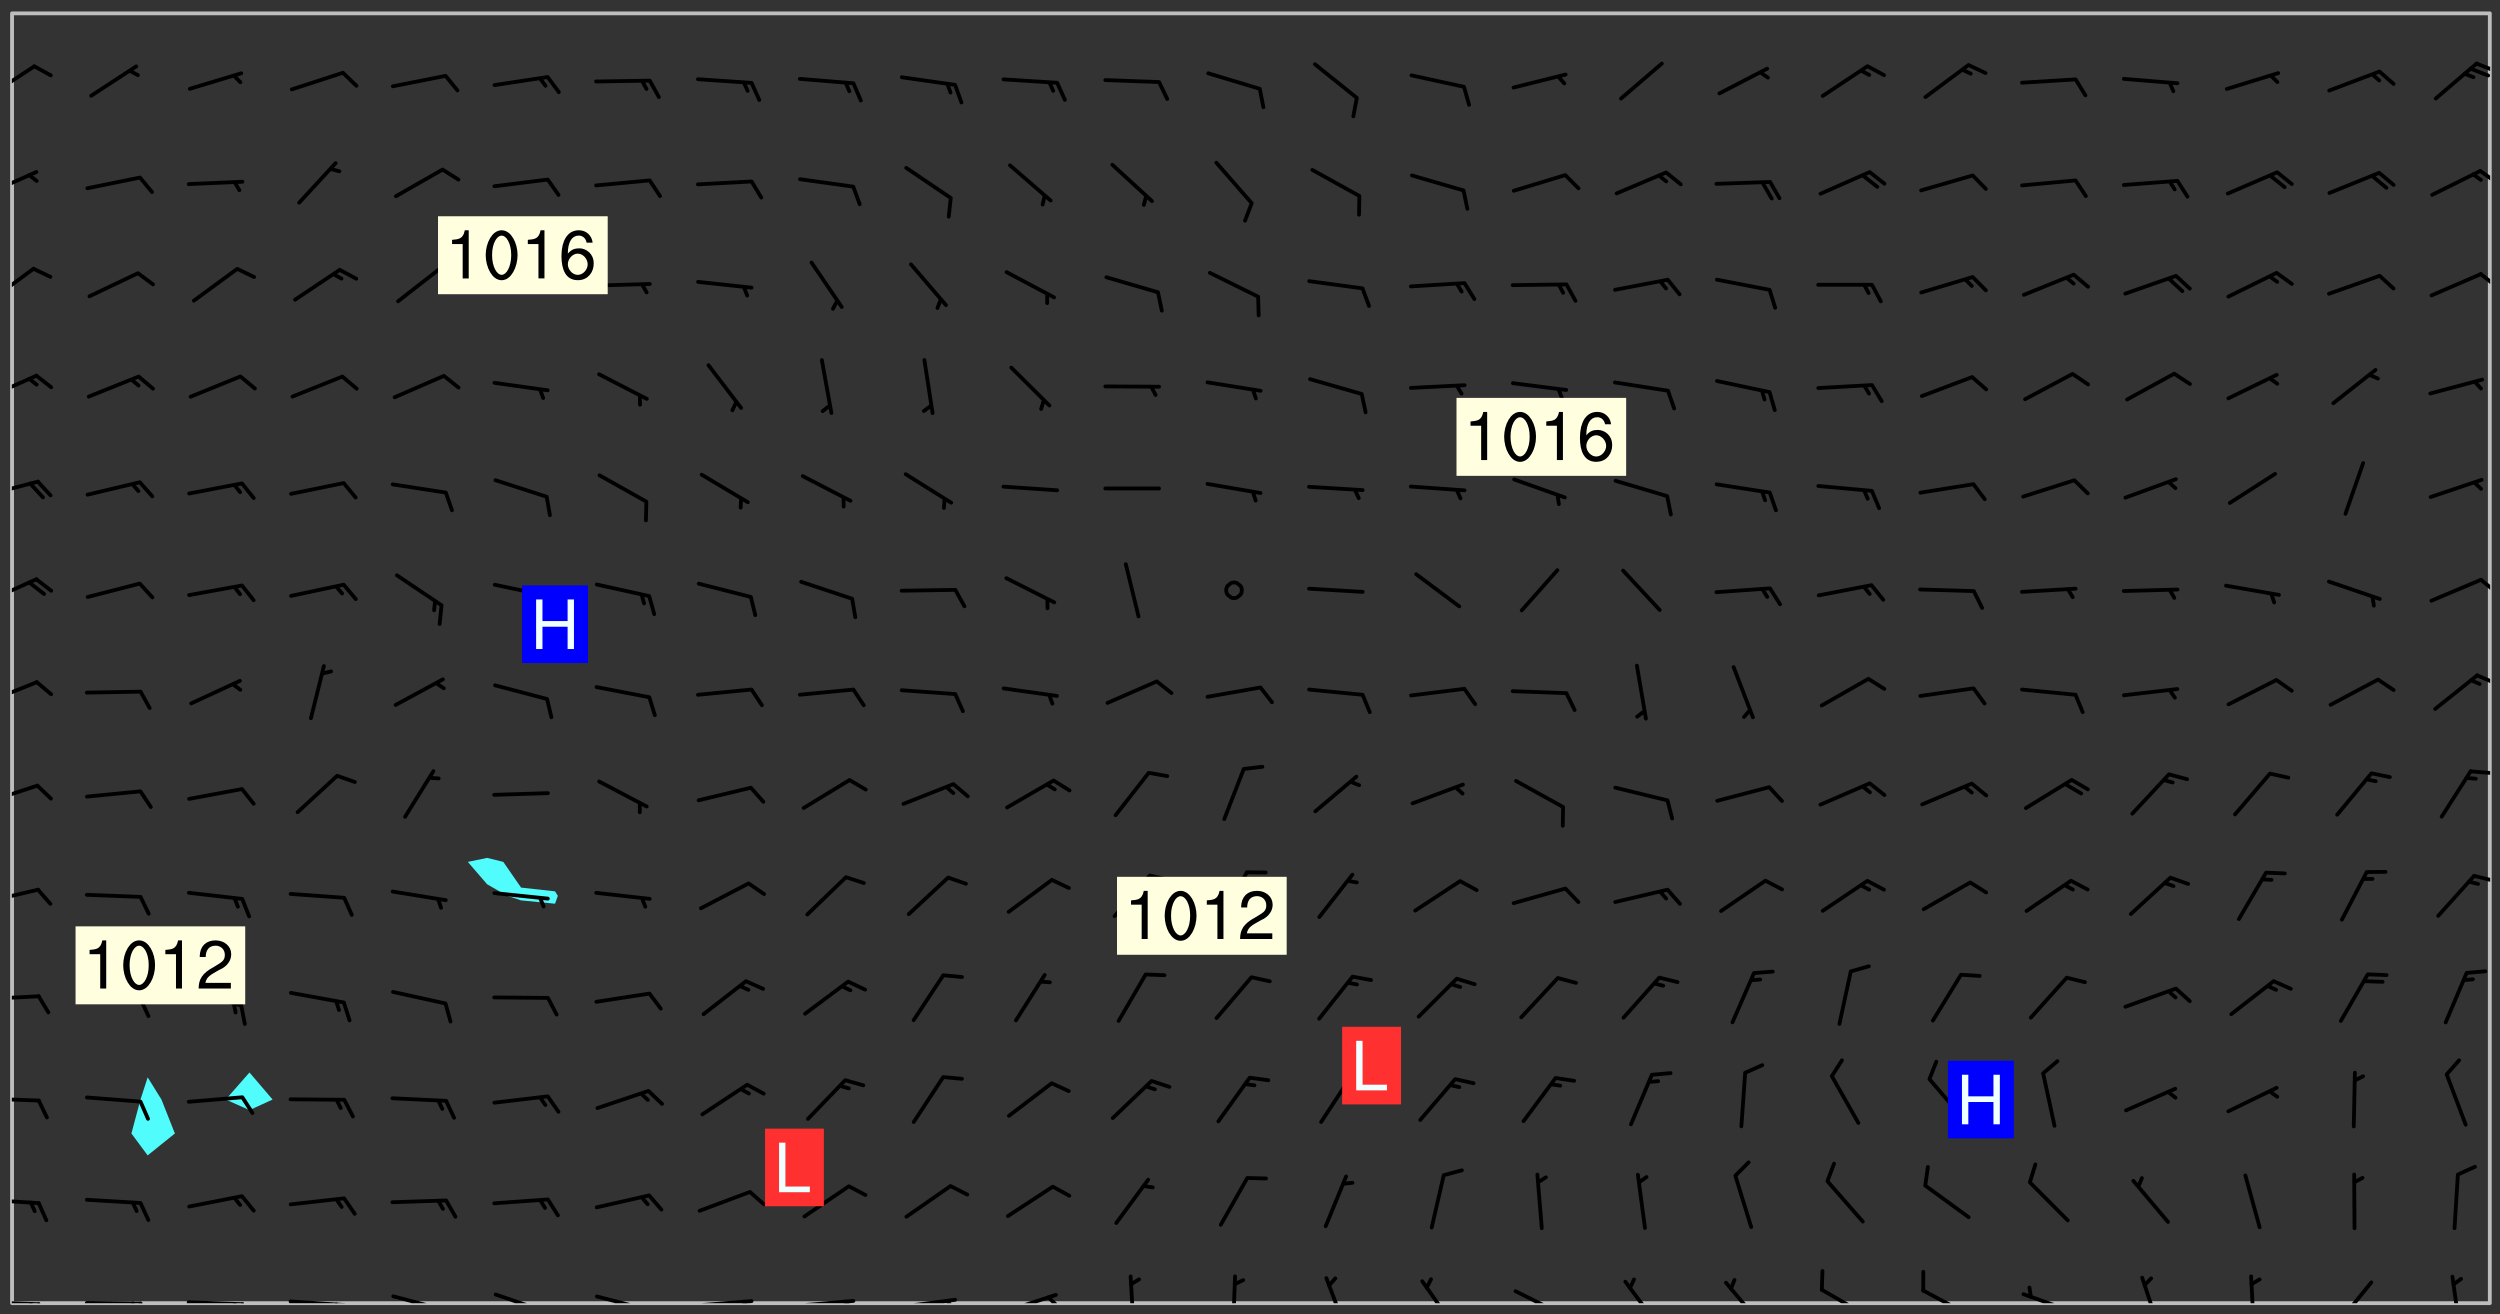 <svg xmlns="http://www.w3.org/2000/svg" role="img" xmlns:xlink="http://www.w3.org/1999/xlink" viewBox="142.45 309.95 326.84 171.84"><rect x="142.45" y="309.95" width="326.84" height="171.84" fill="#333333" stroke="none"/><defs><clipPath id="a"><path d="M144 311.672h1v168.656h-1zm0 0"/></clipPath><clipPath id="b"><path d="M144 311.672h324v168.656H144zm0 0"/></clipPath><clipPath id="c"><path d="M467 311.672h1v168.656h-1zm0 0"/></clipPath><clipPath id="d"><path d="M144 479h4v1.328h-4zm0 0"/></clipPath><clipPath id="e"><path d="M147 480h2v.328h-2zm0 0"/></clipPath><clipPath id="f"><path d="M146 480h2v.328h-2zm0 0"/></clipPath><clipPath id="g"><path d="M153 480h9v.328h-9zm0 0"/></clipPath><clipPath id="h"><path d="M160 480h3v.328h-3zm0 0"/></clipPath><clipPath id="i"><path d="M159 480h2v.328h-2zm0 0"/></clipPath><clipPath id="j"><path d="M166 479h9v1.328h-9zm0 0"/></clipPath><clipPath id="k"><path d="M173 480h3v.328h-3zm0 0"/></clipPath><clipPath id="l"><path d="M172 480h2v.328h-2zm0 0"/></clipPath><clipPath id="m"><path d="M180 479h8v1.328h-8zm0 0"/></clipPath><clipPath id="n"><path d="M187 480h2v.328h-2zm0 0"/></clipPath><clipPath id="o"><path d="M186 480h2v.328h-2zm0 0"/></clipPath><clipPath id="p"><path d="M193 479h8v1.328h-8zm0 0"/></clipPath><clipPath id="q"><path d="M200 480h2v.328h-2zm0 0"/></clipPath><clipPath id="r"><path d="M207 478h8v2.328h-8zm0 0"/></clipPath><clipPath id="s"><path d="M220 479h8v1.328h-8zm0 0"/></clipPath><clipPath id="t"><path d="M227 480h2v.328h-2zm0 0"/></clipPath><clipPath id="u"><path d="M233 479h8v1.328h-8zm0 0"/></clipPath><clipPath id="v"><path d="M239 479h2v1.328h-2zm0 0"/></clipPath><clipPath id="w"><path d="M246 479h9v1.328h-9zm0 0"/></clipPath><clipPath id="x"><path d="M252 479h2v1.328h-2zm0 0"/></clipPath><clipPath id="y"><path d="M260 479h8v1.328h-8zm0 0"/></clipPath><clipPath id="z"><path d="M266 479h2v1.328h-2zm0 0"/></clipPath><clipPath id="A"><path d="M273 478h8v2.328h-8zm0 0"/></clipPath><clipPath id="B"><path d="M279 479h2v1.328h-2zm0 0"/></clipPath><clipPath id="C"><path d="M290 476h1v4.328h-1zm0 0"/></clipPath><clipPath id="D"><path d="M303 476h2v4.328h-2zm0 0"/></clipPath><clipPath id="E"><path d="M315 476h4v4.328h-4zm0 0"/></clipPath><clipPath id="F"><path d="M328 477h5v3.328h-5zm0 0"/></clipPath><clipPath id="G"><path d="M340 478h8v2.328h-8zm0 0"/></clipPath><clipPath id="H"><path d="M354 477h6v3.328h-6zm0 0"/></clipPath><clipPath id="I"><path d="M367 477h6v3.328h-6zm0 0"/></clipPath><clipPath id="J"><path d="M380 478h7v2.328h-7zm0 0"/></clipPath><clipPath id="K"><path d="M393 478h8v2.328h-8zm0 0"/></clipPath><clipPath id="L"><path d="M406 478h8v2.328h-8zm0 0"/></clipPath><clipPath id="M"><path d="M422 476h3v4.328h-3zm0 0"/></clipPath><clipPath id="N"><path d="M436 476h2v4.328h-2zm0 0"/></clipPath><clipPath id="O"><path d="M447 477h6v3.328h-6zm0 0"/></clipPath><clipPath id="P"><path d="M462 476h3v4.328h-3zm0 0"/></clipPath><clipPath id="Q"><path d="M144 466h4v2h-4zm0 0"/></clipPath><clipPath id="R"><path d="M144 453h4v2h-4zm0 0"/></clipPath><clipPath id="S"><path d="M144 439h4v2h-4zm0 0"/></clipPath><clipPath id="T"><path d="M144 426h4v3h-4zm0 0"/></clipPath><clipPath id="U"><path d="M465 424h3v2h-3zm0 0"/></clipPath><clipPath id="V"><path d="M144 412h4v4h-4zm0 0"/></clipPath><clipPath id="W"><path d="M465 410h3v2h-3zm0 0"/></clipPath><clipPath id="X"><path d="M144 398h4v4h-4zm0 0"/></clipPath><clipPath id="Y"><path d="M466 397h2v3h-2zm0 0"/></clipPath><clipPath id="Z"><path d="M144 385h4v4h-4zm0 0"/></clipPath><clipPath id="aa"><path d="M466 385h2v3h-2zm0 0"/></clipPath><clipPath id="ab"><path d="M144 372h4v3h-4zm0 0"/></clipPath><clipPath id="ac"><path d="M144 358h4v5h-4zm0 0"/></clipPath><clipPath id="ad"><path d="M144 344h4v6h-4zm0 0"/></clipPath><clipPath id="ae"><path d="M466 345h2v3h-2zm0 0"/></clipPath><clipPath id="af"><path d="M144 332h4v4h-4zm0 0"/></clipPath><clipPath id="ag"><path d="M466 332h2v2h-2zm0 0"/></clipPath><clipPath id="ah"><path d="M144 318h4v5h-4zm0 0"/></clipPath><clipPath id="ai"><path d="M465 318h3v2h-3zm0 0"/></clipPath><g id="aj" clip-path="url(#clip1)"><path fill="#fff" fill-opacity="0" fill-rule="evenodd" d="M0 0h1000v1000H0zm0 0"/><path fill="#d3d3d3" fill-opacity="0" fill-rule="evenodd" d="M162.152 355.867l-.234.293.059.234.117.172.176.234.293.348.113.059.117-.172.059-.234.176-.176.465-.176h.699l.234.293.289.816.059.176.176.23.352.234.699.699.172.176.234.348.234.41.289.582.41.465.23.234.234.176.117.23.176.293.172 1.164v.234l.059.289.059.117.117.117.348.41.117.172.176.176.176.234.117.172.172.352.059.234.234.406.234-.059-.176.176-.059.93h-.582l-.234-.113-.348.113-.117.117-.059.293-.059.176-.117.172-.465.293-.059.234-.059.113v.645l.059.172v.41l.059.059v.406l.059.406.117.176.059.059.23.641-.059.293v.699l-.059.582v.234l-.059.23-.055.352v1.922l.055.117h.426l-.367.117-.023.352.891 1.168 1.742.539 1.34.359v.539l.09.809.535.715 1.52.27.891-.086.09 1.164.535.18 1.16-.18 2.055-.984 1.16-.363 1.879-.176 1.695-.18-.18.719-1.516.086-1.25.09-.805.27-1.074.809.27.719.535.898-.18.625-.266.809.266 1.078.625.898.805.18 1.25-.18-.266.723.098.504.055.293v.172l.059.293v.406l.176.117.352.117h.406l.293-.176.113-.117.059-.117.117-.23.059-.176.352-.465.23-.176.176-.059.176.059.059.176.117.988.055.469.059.172.117.234.176.059.816.059h.289l.117.234.059.406.059.352v1.105l.117.293.117.348.289.699.176.352.582.754.352.176.172.059.469.234.641.465.348.234.293.176.293.055.23.062.816.348.293.176.113.172.352.352.117.176.523.641v.289l.059.352v.348l.059.352.059.289.117.059.172.059h.176l.582.234.176.117.176.289.176.234.113.234.293.23.117.117v.41l.059.055.289.234.234.117.059.117.117.172.059.117.23.234.059.176.234.059.117.059-.117.113-.059.117v.117l-.117.293-.117.289v.582l.176.117.117.059.059.117.117.117.113.059.176.348.059.352.059.406v.176l-.059.176-.117.699v.172l.117.176.293.293h.406l.176.117.117.172.117.293v.234h-.527l-.23-.234h-.234l-.176.059-.059.699.059.348.117.176.176.41.117.23.289.469.176.055h.523l.234.059.758.641.059.293v.234l.059.059.23.348v.352l-.117.172v.293l.293.289.293.176.172.059.293.176.293.117.582.406.289.234.293.176.219.16.016.012.23.176.641.523.176.234.117.176.176.176.113.172v.641l.117.176.469.117.582.117.234.059.23.113.293.117.113.059.586.352.289.172.176.062.176.055.176.059.699.352.289.176.234.055.289.176.234.117.641.406.293.117.172.059.234.059.41.059.23.059.234.117.059.172-.41.176.469.059.059.293.113.234.176.055.234.059.176.059.406.117.641.234.117.172.059.234v.176l-.059.117-.059.406.234.234.117.059.348.117.641.23.176.117.289.117.176.176.234.465.582 1.105.176.176.348.176.176.117.352.117 1.047.523.234.059.465.113.293.059.465.176.758.582.234.234.348.465.176.176.289.234.816.699.293.176.289.289.293.176.293.289.695.641.176.176.293.234.289.234.469.289.641.582.348.234.234.293.348.348.352.465.934.992.348.406.117.176.234.059.113.117.645.176.23.113.234.059.293.176.23.117.934.699.406.406.234.176.406.176.234.117.816.348.348.234.234.117.293.289.23.117.758.352.352.172.23.059.293.117.234.059.871.176h.816l.469.23.172.059.875.699.465.117.293.059.176.059.23.059.469.059.348.059.352.059.406.059h.293l.172.059v.23l.176.176h.293l.348.059.352.059.699.117h.641l.465-.234.293-.176.172-.117.41-.172.289-.176.934-.465.469-.293.523-.293.465-.172.465-.176 1.051-.465.289-.117.41-.117.289-.117.527-.176 1.516-.699.582-.348.289-.059.293-.059.348-.117.875-.23.352-.117h.113l.234-.059.875-.234.234-.059h.812l.352-.059.816-.117.172-.059.352-.055.293-.059.23-.059.816-.176.176-.059h.348l.234-.059.465-.117.758-.172.234-.059h.348l.41-.117.289-.059 1.285-.059h.289l.41-.059.23-.059h.176l.875-.117h.406l.41-.117h.348l.352-.113.871-.059h1.75l1.047.289.41.117.289.117.352.117.289.117 1.051.172.289.059h.293l.293.059.172.059.41.059.172.059.117.059h.117l.117.059.352.059h.113l.41.066 1.922.395 1.926.395 1.52.449 1.695.719 2.145.805 1.605-.719 1.43-.805 1.16-1.078 1.25-.449 3.035-.719 1.875-.359 2.145-1.348 2.234-1.254 2.5-1.258 1.695-.449 1.785-.18 1.16-.27.625.539 1.34-.27.715-.988.984-1.344.445-.18.805-.359 1.875-.539 1.785-.449 1.25-.27 1.16-.09 1.699-.09 1.961-.27 1.25-.09h.539l.625-.09h.891l2.145-.18 2.41-.18 2.59-.09 1.695.18 1.609.09 1.43.359 1.16.719 1.875.988 1.16 1.527.266.715.629.09.355.898.535.539.535 1.527 1.074.359h.535l-.805.535.09 1.707.715 2.695.891.805.895.988.715 1.258 1.785.539 1.52-.18.355 1.344 1.609-.805.98-.539.27.27.316-.215.219-.145.801.449.449-.359h.355l.535-.27.539-.719.535-.27.625-.988 1.16.449.84.371 1.395.617 1.695-.18h1.605l1.785.09.18-1.707.535-1.344.805.27.492.848.402.406-.09.539v.359l.715.449.711-.27h1.43l.359.988.445 1.258.715 1.344 1.25.629 1.695.629.715-.18.18-.539.98-.09.449.359.086 1.258-.266.629-.535.18v.539l.715.984.266.539.984.988.801 1.078-.266.359-.09.898-.625 2.332-.355 2.066-.09 1.793-.18.719-.09.539v1.438l-.98 1.883-.359 1.707-.535.898-.805 1.168-.266.539 2.055 1.254.086.359-.355.539-.09-.18v.809l.09 1.438-.445.715-1.074.094-.266.715.535.898.805.719 1.16.809 1.34.27.445.359-.355.449-1.789-.09-1.25-.449-.715-.719-.625-.09-.176 3.59-.188 1.309h89.359V311.703h-55.27v49.082l.762.125 3.289.543 2.023 2.836v2.754l2.352.332 2.348.332h4.051l-1.379 4.16-2.023.707-2.023.703-.543.344-2.594 1.617-.188.117-2.023-2.078-.73-2.742-2.672-2.078-1.375-3.5-.066-.082-1.957-2.672 2.75-1.418v-49.082H294.422v91.414l.117.031.133.012.074.074.105.047.09.059.086.059.09.059.297.297.059.09.031.117.027.117.016.137-.031.117-.059.09-.059.086-.043.105-.047.102-.027.121v.145l.176.27.148.148.074.086.074.074.043.105.062.09.059.086.043.105.059.09.047.102.043.105.059.086.117.18.074.074.062.086.059.09.043.105.059.09.059.086.062.09.059.09.043.102.117.18.074.074.059.086.074.074.09.059.105.047h.148l.133-.016.133.016.102-.047.074-.074.047-.102-.016-.133v-.148l-.047-.105-.027-.117-.047-.102-.027-.121-.043-.102-.062-.09-.043-.102-.043-.105-.031-.117-.016-.133-.012-.137.086-.059.059-.086.121-.031.043.105.016.133v.117l.059.102.059.09.09.059.148.148.059.09.043.105-.012.102.086.059.105.047.086.059.09.059.074.074-.117.027-.105.047-.086.059-.074.074-.059.09-.062.086-.027.121-.047.102-.043.105-.031.117-.012.133-.016.133v.148l.027.117.047.105.043.102.059.09.074.074.09.059.074.074.09.059.059.09.043.105.047.102.117.031.133.016h.148l.117-.031.105.043.043.105.047.102.027.121L299.5 410l.027.117.031.121.027.117.105.043.102.047.133-.016.148.148.062.086.074.074.07.074.09.062.105.043.102.043.117.031.137.016.117-.031.074-.074.027-.117-.012-.133-.031-.121-.027-.117.043-.105h.117l.09.062.117.027h.148l.133.016h.148l.133.016.133-.016h.148l.133-.016.133-.012.137.012.117-.027.133-.016.191-.059-.059.176-.016.133-.027.121-.016.133-.059.086-.133.016-.105.047-.105.043-.117.031-.117.027-.266.031h-.148l-.133.016-.074.074.059.086.148.148.117.18.074.07.09.062.09.059.086.059.09.059.102.043.105.062.105.043.086.059.105.047.102.043.18.117.059.09-.043.102-.047.105.016.133.223.223.059.09.043.102.031.121.043.102.016.133.031.117.012.137.031.117.148.148.102.043.105.043.117.031.133.016.137.016h.117l.117-.031.09-.059.043-.105.047-.102.043-.105.031-.117.012-.133v-.148l-.012-.133-.016-.133-.031-.117-.043-.105-.047-.105-.043-.102-.043-.105-.016-.133.016-.133.027-.117.031-.117.027-.121.047-.102.09-.059.086-.062.074-.074.09-.059.223-.223.059-.086.074-.074.117-.18.059-.086v-.148l-.074-.074-.102-.047-.105-.043-.102-.043-.059-.09-.047-.105-.027-.117.09-.059.117-.031.102-.043.18-.117.148-.148.012-.133-.012-.105-.09-.059-.133.016h-.148l-.133.016-.133-.016-.121-.031-.086-.059-.074-.074-.059-.09-.062-.086-.117-.18-.059-.086.031-.121.086-.059.121-.031.059-.086v-.121l-.031-.117-.059-.09-.059-.086-.047-.105-.027-.117-.016-.133.059-.09.074-.074.09-.059.117-.18.074-.074.059-.086.148-.148.121-.031.133-.016.133.016.074.074.043.105.016.133-.031.117-.117.031-.133.012-.148.148-.043.105-.047.102-.027.121-.031.117v.148l.031.117.043.105.059.09.074.07.074.074.117.031.121.027.117-.027.133-.016h.117l.09.059.074.074.047.105.059.086.102.047.133.016.105.043.086.059-.012.105-.074.074-.18.117-.059.09-.09.059-.07.074-.074.074-.062.09-.027.117-.016.133.016.133-.016.133v.148l.016.133.027.117.031.121.074.074.09.059.086.059.09.059.117.031v.086l-.102.047-.09.059-.266.031-.117.027h-.148l-.105.043-.102.047-.059.09-.062.234-.012.133-.031.121-.016.133v.293l-.012.133.012.137.016.133.133.016.133.012.121.031.086.059.074.074.047.105.043.102.016.133v.445l-.016.133v.445l.031.266.027.117.016.133.031.117.086.211.031.266v.148l-.031.117-.027.117-.031.121-.027.117-.031.117-.031.121-.012.133-.016.133.09.059.117-.031.102.016.047.105-.031.266v.441l-.043.105-.047.105-.043.102-.043.105-.059.086-.031.121-.043.117-.031.117-.016.133.016.133.059.09.105.047.086.059.059.086-.012.137-.031.117-.043.102v.445l-.016.133v.148l-.031.117-.043.105-.027.117-.047.105-.043.102-.031.121-.027.117-.031.133-.031.117-.027.117-.043.105-.031.117-.031.121-.012.133-.016.133v.297l.027.117v.148l.047.398.027.117.059.09.121.031h.148l.133-.016.059.09v.117l-.059.09-.09.059-.102.043-.105.047-.09.059-.086.059-.137.016-.117-.031-.133-.016-.102.047-.062.086-.012.137-.016.133-.031.117-.027.117-.016.133-.031.121v.297l.016.133.031.117v.148l.012.133v.148l-.027.117-.047.102-.027.121-.031.117-.059.09-.074.074-.102.043-.105.047-.117.027-.121.031-.102-.047.059-.086.105-.047.027-.117.031-.117.027-.121.031-.117v-.148l.016-.133-.031-.117-.043-.105-.105.016-.074.074-.102.043-.09.062-.074.074-.043.102-.016.133-.031.117L304.25 426l-.031.117-.027.117-.031.121-.027.117-.031.117-.043.105-.09.059h-.09l-.117-.031-.031-.086.016-.137-.031-.117v-.148l-.012-.133v-.148l-.062-.234-.027-.121-.043-.102-.047-.105-.059-.086-.059-.09-.043-.105-.062-.086-.148-.148-.07-.074-.105-.047-.105-.043-.102-.043-.297-.297-.09-.074-.086-.059-.105-.043-.09-.062-.086-.059-.105-.043-.09-.059-.086-.062-.074-.07-.105-.047-.086-.059-.105-.043-.09-.062-.102-.043-.105-.043-.086-.059-.105-.047-.105-.043-.102-.047-.09-.059-.102-.043-.105-.043-.09-.062-.117-.027-.133-.016-.133.016H299.75l-.133.016-.117-.031-.09-.059-.074-.074-.09-.059-.102-.047h-.148l-.121-.027-.102-.043-.074-.074-.117-.18-.09-.059-.102-.043-.09-.062-.105-.043-.09-.059-.086-.059-.105-.047-.059-.086-.059-.09-.043-.105-.047-.102-.074-.074-.086-.059-.074-.074-.09-.059-.223-.223-.043-.105-.031-.266.105-.043h.145l.105.043.074.074.09.059.086.059.105.047.09.059.148.148.07.074.148.148.062.086.074.074.086.059.074.074.09.062.09.059.086.059.27.176.102.047.105.043.102.043.047-.074.059-.086.074-.074.07-.074.105.043.074.074.059.09.043.102.047.105.043.105.121.027.117-.027.074-.09.043-.105.059-.09.074-.074.105-.043.117-.027.133.012.09.059.148.148.059.09.043.105.047.102.043.105.043.102.105.047.105.043.133.016.086-.059.059-.09.074-.074.105-.043.117.027.105.047.102.043.105.043.102.047.18.117v.117l-.016.133.016.133.016.137.059.086.102.047.121.027.117.031h.148l.117-.031.059-.09.18-.117.059-.09.074-.074.059-.086.117-.18.18-.117.117.031.09.059.043.074-.016.133v.117l.09.059h.148l.133-.016.133-.012.266-.031.105-.043.117-.031.121-.027.074-.074.07-.074.062-.09-.016-.105-.047-.102-.102-.043-.105-.016-.117.027-.266.031h-.148l-.074-.074-.09-.059-.117-.031-.117-.027-.133-.016h-.148l-.133.016h-.297l-.105-.047-.148-.148-.043-.102-.059-.09.223-.223.086-.059.105-.043.117-.031.133-.016.133.016.137.016.102.043.133-.012.09-.062.102-.043.062-.09-.047-.102-.09-.059-.117-.031-.102-.043-.059-.09-.062-.09v-.117l.016-.133.105-.047.074-.07v-.121l-.09-.059-.031-.117.09-.059.074-.074.043-.105.059-.09.047-.102.016-.133v-.148l-.047-.105-.043-.102-.09-.059-.133-.016-.102-.043-.137-.016-.117-.031h-.445l-.133-.016-.133-.012-.133-.016-.117-.031h-.148l-.133-.016-.133-.012-.266-.031-.121-.043-.086-.059-.074-.074v-.148l.012-.133.105-.047.102-.043.133-.016h.152l.133-.016h.293l.121.031.102.043.09.059.234.062.121-.047.09-.059.102-.043.133-.016.105.043.102.047.133.012.121-.027h.145l.121-.031.117-.027.105-.047.074-.074.086-.059.148-.148.059-.086.047-.105.027-.117.016-.105-.102-.043-.09-.059-.117-.031-.105-.043-.09-.062-.074-.086-.074-.074-.102-.043-.105-.047-.102-.043-.059-.09-.047-.102-.086-.211-.062-.086-.059-.09-.074-.074-.086-.059h-.27l-.117.031-.09.059-.102.043-.133.016-.105-.016-.027-.117-.062-.09-.117-.031-.102-.043-.148-.148-.031-.117-.016-.105.074-.074.18-.117.117-.027.117-.031.137.016.102.043.105.043.102.047.105.043.117.031.133.016.117.027.133.016.105-.016.09-.059-.074-.074-.105-.043-.074-.074-.074-.09-.148-.148-.086-.059-.09-.059-.074-.074-.09-.059-.102-.047-.121-.027-.102-.047-.105-.043-.117-.031-.102-.043-.121-.031h-.148l-.117.031-.105.043-.086.062-.18.117-.086.059-.09.059-.105.047-.086.059-.105.043-.102.043-.105.047-.074.074-.059.09-.059.086-.047.105-.059.086-.074.074-.133-.012-.117-.031h-.117l-.074.074-.09.059-.074.074-.09.059-.086.059-.105.047-.102.043-.137.016-.102-.043-.148-.148-.105-.047h-.086l-.105.047-.102.043-.121.031-.117-.031-.074-.074v-.117l.031-.121.074-.07.059-.09.074-.074.117-.031.105-.043h.293l.133-.016.137-.016.102-.043.09-.059.102-.047.09-.059.133-.012.09.059.133.012.09-.059.086-.059.105-.043.09-.059.086-.062.09-.059.148-.148.059-.086.059-.09.105-.043.133-.016.117.027.121.031.059-.059.059-.09.031-.266.027-.117.105.012.133.016.102-.043.09-.059.059-.09.074-.074.059-.09.047-.102.012-.133-.012-.133-.047-.105-.148-.148-.059-.09-.059-.086-.043-.105v-.445l.016-.133v-.148l.012-.133-.059-.059-.09.059-.102-.043-.18-.117-.086-.059-.062-.09-.059-.09-.074-.074-.086-.059-.121.031-.102.012-.105.047-.086.059-.105.043-.148.148-.09.059-.086.059-.09.062-.105.043-.133.016v-.121l.105-.043.117-.031.074-.07.043-.105v-.148l-.027-.117-.148-.148-.133-.016h-.148l-.117.031-.105.043-.102.043-.09.062-.117.027-.074-.074.012-.133-.043-.102-.043-.105-.09-.059-.117.027-.121.031-.117.031-.102.043-.121.031-.102.043-.105.043-.09.059-.102.016v-.117l.016-.133-.059-.09-.074.043-.148.148-.059.09-.074.074-.047.105-.043.102-.074.074-.059.09-.074.074-.059.086-.074.074-.09.062-.074.07-.074.074-.102.016-.133.016-.105-.043v-.121l.148-.148.043-.102.059-.09.047-.102.043-.105.059-.09.031-.117.043-.102.031-.121.027-.117.047-.105.043-.102.043-.105.074-.07.09-.062.09-.059.102-.043h.297l.266-.031.105-.043-.074-.074-.117-.031-.105-.043-.09-.059-.102-.047-.09-.059-.102-.043-.105-.043-.09-.062-.086-.059-.105-.043-.102-.043-.121-.031-.117-.031-.102-.043L297.5 410.25l-.102-.043-.09-.059-.043-.105-.016-.133.102-.043.133-.016.137.016.133-.016.102-.043.059-.09.016-.105-.09-.059-.074-.074-.102-.043-.09-.059-.148-.148-.043-.105-.016-.133v-.293l-.059-.09-.09-.059-.074-.074-.043-.105-.031-.117-.059-.09-.074-.074-.117-.027-.074-.074-.09-.059-.09-.062-.086-.059-.074-.074-.059-.086-.047-.105-.086-.059-.148-.148-.195-.059-.133.016-.102.043-.074.074-.047.102-.043.105-.059.09-.059.086-.297.297-.09.059h-.086l-.062-.086-.043-.105.031-.117.059-.09.027-.117-.012-.133-.09-.062-.105.047-.117.027-.117.031-.27.176-.102.047-.117.027-.105.047-.09.059-.102.043-.059-.086-.047-.105.016-.133.047-.105.07-.074.074-.07.059-.09v-.148l-.043-.105h-.238l-.102.047-.031.117-.027.117-.031.121-.074.043-.133.016-.074-.047-.043-.102-.043-.105-.047-.102-.043-.105-.121.031-.102.043-.133.016-.117.031-.105.043-.09.059-.102.047-.121.027-.133.016-.102-.043-.059-.09-.047-.105-.043-.102-.043-.105v-.117l.059-.09.086-.059.18-.117.102-.047.105-.043.105-.059.102-.043.09-.062.102-.043.105-.059.102-.047.09-.059.105-.043.102-.043.09-.062.102-.043.137-.016.117.031.102.043.121.031.102.043.105.047.102.043.105.043.102.047.105.043.102.043.105.047.086.059.105.043.117.031.105.043.102.047.09.059.105.043.102.043.105.047.117.027.102.047.121.027h.148l.086-.059.016-.102.059-.09-.027-.117-.074-.074-.117-.18-.074-.074-.09-.074-.18-.117-.086-.059-.105-.043-.102-.047-.27-.176-.059-.09-.074-.074-.059-.09-.043-.102-.031-.117-.016-.137v-.562l-.012-.133-.016-.133-.031-.117-.016-.133-.012-.133-.031-.121-.223-.223-.059-.086-.016-.105.031-.117.133-.016v-91.414H172.992v1.453l-.059.234-.352 1.051-.172.523-.117.348-.176.41-.117.172-.234.293-.23.059h-.352l-.117.059-.23.406v.293l.117.176.23.23.117.234.641.758.293.465.176.234.23.352.234.348.641.816.176.465.172.41.117.695.176.469.117 1.398.059.465v.875l.117 1.047v4.781l-.059.465-.352 1.281-.176.523-.113.41-.352.93L172.934 336l-.234.582-.117.176-.172.348-.176.406-.352.816-.059.293-.113.293-.117.289-.059.176-.117.875-.059.406-.059.117-.059.176-.059.172-.23.527-.117.172v.234l-.117.234-.059.172-.176.586v.289l-.059.176v.293l-.059.113-.059.527v.172l-.055.234v2.621l-.176.816-.117.176-.176.234-.117.172-.113.234-.586.934-.23.289-.293.465-.176.234-.289.352-.352.699-.113.23-.176.41-.176.23-.406.527-.816.699-.293.172-.289.234-.176.117-.176.176-.523.406-.527.176-.172.176-.234.055-.641.176h-.758m12.211 31.023l-1.074.449.359.895 1.25-.715.445-.539-.98-.09"/><path fill="#d3d3d3" fill-opacity="0" fill-rule="evenodd" d="M201.508 416.598h-.895l.449.629.98.359.805-.09.445-.988-.176.09-.715-.355-.895.355m154.621 59.07l-.059-.523v-.293l.113-.293.059-.23.469-.469h.113l.117-.113.117-.059h.176l.234-.059h.348l.234.059.117.059.23.172.059.176.117.582v.293l-.117.176-.172.289-.176.176-.527.523-.23.234-.117.059h-.176l-.117-.059-.406-.293-.176-.117-.117-.059-.059-.113-.055-.117m6.641-10.957l-.059-.172v-1.109l.059-.172.176-.059.172-.059h.176l.234-.059.117.059.059.699-.059.172-.117.176-.117.059-.234.523-.113.059h-.234l-.059-.117m9.613-14.391l-.117-.176v-.699l.293-.875.117-.172.176-.352.113-.23.117-.293.352-.758.117-.23.172-.234h.176l.117-.059h.641l.117.059.234.234.172.113.352.293.117.117.113.176v.113l.117.059.117.117v.699l-.059.176v.23l-.059.176-.348 1.051-.117.23-.117.234-.117.059-.23.234-.641.289h-.875l-.41-.117-.641-.465"/><path fill="none" stroke="#bebebe" stroke-linecap="round" stroke-linejoin="round" stroke-miterlimit="10" stroke-width=".5" d="M467.957 311.695H144.027v168.625h323.93v-168.625"/><g clip-path="url(#a)"><path fill="#fff" fill-opacity="0" fill-rule="evenodd" d="M144 475.891v4.438h.004H144V311.672h.004H144v164.219"/></g><g clip-path="url(#b)"><path fill="#fff" fill-opacity="0" fill-rule="evenodd" d="M144.004 480.328V311.672h17.75v139.125l-.938 2.902-1.188 4.438L161.754 461l3.559-2.863-1.754-4.438-1.805-2.902v-139.125h13.312v138.488l-3.109 3.539 3.109 1.383 3.023-1.383-3.023-3.539V311.672h31.07v110.434l-2.527.523 2.527 2.93 2.637 1.512 1.801.594 4.441.434.363-1.027-.363-.59-4.441-.488-2.324-3.363-2.113-.523v-110.434h261.859v168.656H144.004"/></g><path fill="#50fcfc" fill-rule="evenodd" d="M161.754 461l-2.125-2.863 1.188-4.438.938-2.902 1.805 2.902 1.754 4.438L161.754 461m13.312-5.918l-3.109-1.383 3.109-3.539 3.023 3.539-3.023 1.383m31.07-29.523l-2.527-2.93 2.527-.523 2.113.523 2.324 3.363 4.441.488.363.59-.363 1.027-4.441-.434-1.801-.594-2.637-1.512"/><g clip-path="url(#c)"><path fill="#fff" fill-opacity="0" fill-rule="evenodd" d="M467.996 480.328H468V311.672h-.004H468v168.656h-.004"/></g><g clip-path="url(#d)"><path fill="none" stroke="#000" stroke-linecap="round" stroke-linejoin="round" stroke-miterlimit="10" stroke-width=".5" d="M147.512 480.457l-7.023-.258"/></g><g clip-path="url(#e)"><path fill="none" stroke="#000" stroke-linecap="round" stroke-linejoin="round" stroke-miterlimit="10" stroke-width=".5" d="M147.512 480.457l1.07 2.207"/></g><g clip-path="url(#f)"><path fill="none" stroke="#000" stroke-linecap="round" stroke-linejoin="round" stroke-miterlimit="10" stroke-width=".5" d="M146.488 480.418l.539 1.105"/></g><g clip-path="url(#g)"><path fill="none" stroke="#000" stroke-linecap="round" stroke-linejoin="round" stroke-miterlimit="10" stroke-width=".5" d="M160.828 480.371l-7.027-.082"/></g><g clip-path="url(#h)"><path fill="none" stroke="#000" stroke-linecap="round" stroke-linejoin="round" stroke-miterlimit="10" stroke-width=".5" d="M160.828 480.371l1.125 2.18"/></g><g clip-path="url(#i)"><path fill="none" stroke="#000" stroke-linecap="round" stroke-linejoin="round" stroke-miterlimit="10" stroke-width=".5" d="M159.805 480.359l.566 1.09"/></g><g clip-path="url(#j)"><path fill="none" stroke="#000" stroke-linecap="round" stroke-linejoin="round" stroke-miterlimit="10" stroke-width=".5" d="M174.141 480.453l-7.023-.25"/></g><g clip-path="url(#k)"><path fill="none" stroke="#000" stroke-linecap="round" stroke-linejoin="round" stroke-miterlimit="10" stroke-width=".5" d="M174.141 480.453l1.074 2.207"/></g><g clip-path="url(#l)"><path fill="none" stroke="#000" stroke-linecap="round" stroke-linejoin="round" stroke-miterlimit="10" stroke-width=".5" d="M173.121 480.418l.535 1.102"/></g><g clip-path="url(#m)"><path fill="none" stroke="#000" stroke-linecap="round" stroke-linejoin="round" stroke-miterlimit="10" stroke-width=".5" d="M187.449 480.559l-7.012-.461"/></g><g clip-path="url(#n)"><path fill="none" stroke="#000" stroke-linecap="round" stroke-linejoin="round" stroke-miterlimit="10" stroke-width=".5" d="M187.449 480.559l1.008 2.238"/></g><g clip-path="url(#o)"><path fill="none" stroke="#000" stroke-linecap="round" stroke-linejoin="round" stroke-miterlimit="10" stroke-width=".5" d="M186.43 480.492l.504 1.121"/></g><g clip-path="url(#p)"><path fill="none" stroke="#000" stroke-linecap="round" stroke-linejoin="round" stroke-miterlimit="10" stroke-width=".5" d="M200.656 481.234l-6.789-1.812"/></g><g clip-path="url(#q)"><path fill="none" stroke="#000" stroke-linecap="round" stroke-linejoin="round" stroke-miterlimit="10" stroke-width=".5" d="M200.656 481.234l.555 2.391"/></g><g clip-path="url(#r)"><path fill="none" stroke="#000" stroke-linecap="round" stroke-linejoin="round" stroke-miterlimit="10" stroke-width=".5" d="M213.898 481.473l-6.645-2.285"/></g><g clip-path="url(#s)"><path fill="none" stroke="#000" stroke-linecap="round" stroke-linejoin="round" stroke-miterlimit="10" stroke-width=".5" d="M227.289 481.211l-6.801-1.766"/></g><g clip-path="url(#t)"><path fill="none" stroke="#000" stroke-linecap="round" stroke-linejoin="round" stroke-miterlimit="10" stroke-width=".5" d="M227.289 481.211l.57 2.387"/></g><g clip-path="url(#u)"><path fill="none" stroke="#000" stroke-linecap="round" stroke-linejoin="round" stroke-miterlimit="10" stroke-width=".5" d="M240.707 480.051l-7.004.559"/></g><g clip-path="url(#v)"><path fill="none" stroke="#000" stroke-linecap="round" stroke-linejoin="round" stroke-miterlimit="10" stroke-width=".5" d="M239.688 480.129l.66 1.035"/></g><g clip-path="url(#w)"><path fill="none" stroke="#000" stroke-linecap="round" stroke-linejoin="round" stroke-miterlimit="10" stroke-width=".5" d="M254.02 480.027l-7 .605"/></g><g clip-path="url(#x)"><path fill="none" stroke="#000" stroke-linecap="round" stroke-linejoin="round" stroke-miterlimit="10" stroke-width=".5" d="M253.004 480.113l.664 1.031"/></g><g clip-path="url(#y)"><path fill="none" stroke="#000" stroke-linecap="round" stroke-linejoin="round" stroke-miterlimit="10" stroke-width=".5" d="M267.32 479.879l-6.969.898"/></g><g clip-path="url(#z)"><path fill="none" stroke="#000" stroke-linecap="round" stroke-linejoin="round" stroke-miterlimit="10" stroke-width=".5" d="M266.305 480.012l.711 1"/></g><g clip-path="url(#A)"><path fill="none" stroke="#000" stroke-linecap="round" stroke-linejoin="round" stroke-miterlimit="10" stroke-width=".5" d="M280.492 479.242l-6.684 2.176"/></g><g clip-path="url(#B)"><path fill="none" stroke="#000" stroke-linecap="round" stroke-linejoin="round" stroke-miterlimit="10" stroke-width=".5" d="M279.52 479.559l.883.852"/></g><g clip-path="url(#C)"><path fill="none" stroke="#000" stroke-linecap="round" stroke-linejoin="round" stroke-miterlimit="10" stroke-width=".5" d="M290.262 476.82l.41 7.016"/></g><path fill="none" stroke="#000" stroke-linecap="round" stroke-linejoin="round" stroke-miterlimit="10" stroke-width=".5" d="M290.32 477.844l1.047-.641"/><g clip-path="url(#D)"><path fill="none" stroke="#000" stroke-linecap="round" stroke-linejoin="round" stroke-miterlimit="10" stroke-width=".5" d="M303.918 476.816l-.273 7.023"/></g><path fill="none" stroke="#000" stroke-linecap="round" stroke-linejoin="round" stroke-miterlimit="10" stroke-width=".5" d="M303.879 477.84l1.102-.535"/><g clip-path="url(#E)"><path fill="none" stroke="#000" stroke-linecap="round" stroke-linejoin="round" stroke-miterlimit="10" stroke-width=".5" d="M315.852 477.043l2.488 6.57"/></g><path fill="none" stroke="#000" stroke-linecap="round" stroke-linejoin="round" stroke-miterlimit="10" stroke-width=".5" d="M316.215 478l.809-.922"/><g clip-path="url(#F)"><path fill="none" stroke="#000" stroke-linecap="round" stroke-linejoin="round" stroke-miterlimit="10" stroke-width=".5" d="M328.391 477.453l4.039 5.75"/></g><path fill="none" stroke="#000" stroke-linecap="round" stroke-linejoin="round" stroke-miterlimit="10" stroke-width=".5" d="M328.98 478.289l.555-1.094"/><g clip-path="url(#G)"><path fill="none" stroke="#000" stroke-linecap="round" stroke-linejoin="round" stroke-miterlimit="10" stroke-width=".5" d="M340.582 478.758l6.285 3.141"/></g><g clip-path="url(#H)"><path fill="none" stroke="#000" stroke-linecap="round" stroke-linejoin="round" stroke-miterlimit="10" stroke-width=".5" d="M354.938 477.512l4.207 5.633"/></g><path fill="none" stroke="#000" stroke-linecap="round" stroke-linejoin="round" stroke-miterlimit="10" stroke-width=".5" d="M355.551 478.332l.523-1.109"/><g clip-path="url(#I)"><path fill="none" stroke="#000" stroke-linecap="round" stroke-linejoin="round" stroke-miterlimit="10" stroke-width=".5" d="M368.094 477.641l4.527 5.375"/></g><path fill="none" stroke="#000" stroke-linecap="round" stroke-linejoin="round" stroke-miterlimit="10" stroke-width=".5" d="M368.75 478.422l.461-1.137"/><g clip-path="url(#J)"><path fill="none" stroke="#000" stroke-linecap="round" stroke-linejoin="round" stroke-miterlimit="10" stroke-width=".5" d="M380.629 478.574l6.086 3.508"/></g><path fill="none" stroke="#000" stroke-linecap="round" stroke-linejoin="round" stroke-miterlimit="10" stroke-width=".5" d="M380.629 478.574l.082-2.453"/><g clip-path="url(#K)"><path fill="none" stroke="#000" stroke-linecap="round" stroke-linejoin="round" stroke-miterlimit="10" stroke-width=".5" d="M393.887 478.672l6.199 3.316"/></g><path fill="none" stroke="#000" stroke-linecap="round" stroke-linejoin="round" stroke-miterlimit="10" stroke-width=".5" d="M393.887 478.672l.008-2.453"/><g clip-path="url(#L)"><path fill="none" stroke="#000" stroke-linecap="round" stroke-linejoin="round" stroke-miterlimit="10" stroke-width=".5" d="M406.992 479.148l6.617 2.359"/></g><path fill="none" stroke="#000" stroke-linecap="round" stroke-linejoin="round" stroke-miterlimit="10" stroke-width=".5" d="M407.953 479.492l-.176-1.215"/><g clip-path="url(#M)"><path fill="none" stroke="#000" stroke-linecap="round" stroke-linejoin="round" stroke-miterlimit="10" stroke-width=".5" d="M422.512 476.992l2.211 6.672"/></g><path fill="none" stroke="#000" stroke-linecap="round" stroke-linejoin="round" stroke-miterlimit="10" stroke-width=".5" d="M422.832 477.965l.848-.887"/><g clip-path="url(#N)"><path fill="none" stroke="#000" stroke-linecap="round" stroke-linejoin="round" stroke-miterlimit="10" stroke-width=".5" d="M436.754 476.82l.355 7.016"/></g><path fill="none" stroke="#000" stroke-linecap="round" stroke-linejoin="round" stroke-miterlimit="10" stroke-width=".5" d="M436.805 477.84l1.055-.629"/><g clip-path="url(#O)"><path fill="none" stroke="#000" stroke-linecap="round" stroke-linejoin="round" stroke-miterlimit="10" stroke-width=".5" d="M452.465 477.605l-4.438 5.449"/></g><g clip-path="url(#P)"><path fill="none" stroke="#000" stroke-linecap="round" stroke-linejoin="round" stroke-miterlimit="10" stroke-width=".5" d="M463.07 476.852l.98 6.957"/></g><path fill="none" stroke="#000" stroke-linecap="round" stroke-linejoin="round" stroke-miterlimit="10" stroke-width=".5" d="M463.215 477.863l.992-.723"/><g clip-path="url(#Q)"><path fill="none" stroke="#000" stroke-linecap="round" stroke-linejoin="round" stroke-miterlimit="10" stroke-width=".5" d="M147.508 467.246l-7.016-.465"/></g><path fill="none" stroke="#000" stroke-linecap="round" stroke-linejoin="round" stroke-miterlimit="10" stroke-width=".5" d="M147.508 467.246l1.004 2.238m-2.027-2.305l.504 1.117m13.832-1.074l-7.012-.418m7.012.418l1.023 2.234m-2.043-2.293l.512 1.113m13.766-1.941l-6.895 1.355m6.895-1.355l1.547 1.902m-2.551-1.703l.773.949m13.59-.863l-6.984.785m6.984-.785l1.387 2.023m-2.402-1.91l.691 1.012m13.66-.848l-7.023.23m7.023-.23l1.223 2.129M199.75 466.934l.609 1.062m13.719-1.234l-7.008.504m7.008-.504l1.309 2.078m-2.328-2.004l.652 1.035m13.605-1.637l-6.852 1.559m6.852-1.559l1.602 1.859m-2.598-1.633l.801.93m13.375-1.609l-6.582 2.465m6.582-2.465l1.84 1.625m11.09-2.367l-5.809 3.949m5.809-3.949l2.172 1.141m11.121-1.172l-5.766 4.012m5.766-4.012l2.184 1.117m11.188-1.035l-5.879 3.848m5.879-3.848l2.152 1.184m10.309-2.09l-4.168 5.66m3.562-4.836l1.211.18m12.355-1.23l-3.461 6.113m3.461-6.113l2.453.062m10.465-.258l-2.668 6.504m2.281-5.555l1.219-.125m11.938-.996l-1.578 6.848m1.578-6.848l2.371-.637m9.867.559l.578 7.004m-.496-5.984l1.031-.664m12.027-.336l.926 6.965m-.793-5.953l1-.711m11.609-.176l2.074 6.715m-2.074-6.715l1.73-1.738m10.305 2.453l4.629 5.285m-4.629-5.285l.871-2.293m11.922 2.867l5.676 4.137m-5.676-4.137l.344-2.43m13.332 2.008l4.957 4.98m-4.957-4.98l.723-2.344m12.805 2.148l4.531 5.371m-3.871-4.59l.457-1.141m13.527-.344l1.867 6.777M450.227 463.5l.043 7.027m-.039-6.004l1.082-.582m12.469-.434l-.438 7.012m.438-7.012l2.234-1.016"/><g clip-path="url(#R)"><path fill="none" stroke="#000" stroke-linecap="round" stroke-linejoin="round" stroke-miterlimit="10" stroke-width=".5" d="M147.512 453.832l-7.023-.266"/></g><path fill="none" stroke="#000" stroke-linecap="round" stroke-linejoin="round" stroke-miterlimit="10" stroke-width=".5" d="M147.512 453.832l1.07 2.207m12.234-2.07l-7.004-.543m7.004.543l.984 2.25m12.332-2.816l-7.004.59m7.004-.59l1.328 2.062m11.996-1.734l-7.023-.066m7.023.066l1.133 2.18m-2.152-2.188L187 454.812m13.77-.945l-7.02-.336m7.02.336l1.047 2.219M199.75 453.816l.523 1.109m13.789-1.641l-6.977.828m6.977-.828l1.402 2.016m-2.414-1.895l.699 1.008m13.473-1.836l-6.664 2.238m6.664-2.238l1.781 1.688m-2.754-1.359l.895.844m12.992-1.988l-5.863 3.875m5.863-3.875l2.156 1.172m-3.008-.609l1.078.59m12.594-1.746l-4.875 5.062m4.875-5.062l2.359.672m-3.066.062l1.18.34m12.336-1.48l-3.859 5.875m3.859-5.875l2.441.227m11.738.582l-5.59 4.258m5.59-4.258l2.23 1.023m10.832-1.324l-5.082 4.855m5.082-4.855l2.328.773m-3.07-.066l1.164.387m12.402-1.52l-4.102 5.707m4.102-5.707l2.43.328m-3.027.504l1.215.164m12.574-1.078l-3.855 5.875m3.855-5.875l2.441.223m-3.004.633l1.223.109m13.016-.695l-4.574 5.336m4.574-5.336l2.395.535m-3.062.242l1.199.266m12.59-1.195l-4.191 5.641m4.191-5.641l2.426.367m-3.035.453l1.215.184m11.98-1.422l-2.73 6.473m2.73-6.473l2.445-.219m-2.84 1.16l1.219-.109m11.375-1.098l-.496 7.008m.496-7.008l2.242-.996m9.09 1.441l3.465 6.113m-3.465-6.113l1.32-2.07m11.441 2.461l4.574 5.336m-4.574-5.336l.895-2.285m13.965 1.52l1.488 6.867m-1.488-6.867l1.871-1.586m15.402 3.605l-6.434 2.828m5.5-2.418l.961.762m13.23-1.293l-6.316 3.07m5.398-2.625l.992.723m10.156-3.145l-.148 7.023m.129-6.004l1.094-.551m10.926-.246l2.484 6.574m-2.484-6.574l1.621-1.84"/><g clip-path="url(#S)"><path fill="none" stroke="#000" stroke-linecap="round" stroke-linejoin="round" stroke-miterlimit="10" stroke-width=".5" d="M147.508 440.199l-7.016.367"/></g><path fill="none" stroke="#000" stroke-linecap="round" stroke-linejoin="round" stroke-miterlimit="10" stroke-width=".5" d="M147.508 440.199l1.266 2.105m12.051-1.734l-7.02-.375m7.02.375l1.035 2.227m12.129-1.383l-6.719-2.059m6.719 2.059l.469 2.41m-1.445-2.711l.234 1.203m14.156-1.305l-6.914-1.258m6.914 1.258l.746 2.34m-1.754-2.52l.375 1.168m13.922-.859l-6.863-1.512m6.863 1.512l.66 2.363m12.738-3.09l-7.027-.062m7.027.062l1.133 2.176m12.141-2.742l-6.945 1.074m6.945-1.074l1.469 1.965m11.148-3.586l-5.551 4.312m5.551-4.312l2.238 1.004m-3.047-.375l1.121.5m13.043-1.074l-5.633 4.203m5.633-4.203l2.219 1.051m-3.039-.438l1.109.523m12.148-1.965l-3.875 5.863m3.875-5.863l2.441.23m10.816-.266l-3.762 5.934m3.215-5.07l1.223.094m12.527-1.027l-3.539 6.07m3.539-6.07l2.453.098m11.375.266l-4.562 5.344m4.562-5.344l2.395.531m10.824-.609l-4.371 5.5m4.371-5.5l2.414.445m-3.051.355l1.207.223m13.047-.754l-4.977 4.961m4.977-4.961l2.348.723m-3.07 0l1.172.359m12.773-1.172l-4.789 5.141m4.789-5.141l2.371.633m10.891-.684l-4.684 5.242m4.684-5.242l2.383.586m-3.066.18l1.191.289m11.871-1.652l-2.812 6.438m2.812-6.438l2.449-.188m-2.855 1.125l1.223-.094m11.836-1.059l-1.484 6.867m1.484-6.867l2.363-.668m12.047 1.105l-3.676 5.992m3.676-5.992l2.445.152m11.379.23l-4.695 5.227m4.695-5.227l2.383.59m11.891.836l-6.609 2.379m6.609-2.379l1.816 1.645m-2.777-1.301l.91.824m12.832-2.137l-5.543 4.316m5.543-4.316l2.242 1m-3.047-.375l1.117.504m11.988-2.016l-3.516 6.086m3.516-6.086l2.453.09m-2.965.797l2.453.086m10.988-1.164l-2.742 6.469m2.742-6.469l2.441-.215m-2.84 1.156l1.219-.109"/><g clip-path="url(#T)"><path fill="none" stroke="#000" stroke-linecap="round" stroke-linejoin="round" stroke-miterlimit="10" stroke-width=".5" d="M147.422 426.266l-6.844 1.605"/></g><path fill="none" stroke="#000" stroke-linecap="round" stroke-linejoin="round" stroke-miterlimit="10" stroke-width=".5" d="M147.422 426.266l1.613 1.848m11.789-.91l-7.02-.27m7.02.27l1.07 2.207m12.227-1.941l-6.98-.801m6.98.801l.898 2.285m-1.914-2.402l.449 1.145m13.895-1.176l-7.008-.504m7.008.504l.996 2.242m12.281-1.93l-6.934-1.129m5.926.965l.395 1.164m13.957-1.203l-6.988-.723m5.973.617l.461 1.137m13.867-1l-6.984-.785m5.969.672l.449 1.141m13.508-3.043l-6.234 3.246m6.234-3.246l2.02 1.391m10.707-2.207l-5.059 4.879m5.059-4.879l2.332.762m11.027-.711l-5.152 4.777m5.152-4.777l2.32.805m11.246-.504l-5.652 4.176m5.652-4.176l2.215 1.059m10.574-1.629l-4.598 5.316m4.598-5.316l2.391.547m10.312-.973l-3.375 6.168m3.375-6.168l2.453.031m11.336.285l-4.324 5.535m3.695-4.73l1.207.211m13.512-.176l-5.875 3.855m5.875-3.855L335.5 426.32m11.605-.207l-6.762 1.91m6.762-1.91l1.699 1.77m11.656-1.617l-6.84 1.609m6.84-1.609l1.617 1.844m-2.613-1.613l.809.926m12.984-2.336l-5.801 3.965m5.801-3.965l2.172 1.137m11.156-1.113l-5.832 3.918m5.832-3.918l2.164 1.152m-3.012-.582l1.082.578m13.211-.941l-6.09 3.504m6.09-3.504l2.078 1.305m11.098-1.527l-5.812 3.949m5.812-3.949l2.172 1.145m-3.016-.57l1.082.574m12.758-1.551l-5.176 4.754m5.176-4.754l2.316.816m-3.07-.125l1.16.406m12.098-1.754l-3.551 6.066m3.551-6.066l2.453.102m-2.969.781l1.227.051m12.453-1.016l-3.25 6.23m3.25-6.23l2.457-.02m-2.93.926l1.227-.008m13.285-.395l-4.699 5.223"/><g clip-path="url(#U)"><path fill="none" stroke="#000" stroke-linecap="round" stroke-linejoin="round" stroke-miterlimit="10" stroke-width=".5" d="M465.91 424.457l2.383.59"/></g><path fill="none" stroke="#000" stroke-linecap="round" stroke-linejoin="round" stroke-miterlimit="10" stroke-width=".5" d="M465.227 425.215l1.191.297"/><g clip-path="url(#V)"><path fill="none" stroke="#000" stroke-linecap="round" stroke-linejoin="round" stroke-miterlimit="10" stroke-width=".5" d="M147.34 412.66l-6.68 2.188"/></g><path fill="none" stroke="#000" stroke-linecap="round" stroke-linejoin="round" stroke-miterlimit="10" stroke-width=".5" d="M147.34 412.66l1.77 1.699m11.703-.949l-6.996.684m6.996-.684l1.355 2.047m11.918-2.348l-6.91 1.285m6.91-1.285l1.527 1.922m10.918-3.656l-5.172 4.758m5.172-4.758l2.312.812m10.27-1.418l-3.707 5.969m3.168-5.102l1.223.082m14.289 1.926l-7.023.219M227 415.391l-6.219-3.273m5.312 2.797l.004 1.227m14.523-3.207l-6.832 1.641m6.832-1.641l1.629 1.836m11.27-2.844l-6 3.656m6-3.656l2.113 1.25m11.469-.715l-6.535 2.582m6.535-2.582l1.871 1.594m-2.82-1.215l.934.793m13.105-1.641l-6.082 3.523m6.082-3.523l2.082 1.297m-2.969-.785l1.043.648m12.281-2.168l-4.328 5.539m4.328-5.539l2.418.426m10.008-.93l-2.547 6.547m2.547-6.547l2.438-.289m12.289 1.293l-5.371 4.535m4.59-3.875l1.137.457m13.566-.078l-6.582 2.457m5.625-2.098l.918.812m13.137 1.758l-6.148-3.402m6.148 3.402l-.043 2.453m13.695-3.32l-6.824-1.664m6.824 1.664l.609 2.375m12.691-4.098l-6.797 1.781m6.797-1.781l1.664 1.805m11.477-2.309l-6.449 2.789m6.449-2.789l1.918 1.531m-2.855-1.125l.961.766m13.309-1.137l-6.48 2.719m6.48-2.719l1.898 1.551m-2.844-1.156l.953.777m13.059-1.656l-5.984 3.688m5.984-3.688l2.117 1.238m-2.988-.703l2.117 1.242m11.473-2.504l-4.793 5.141m4.793-5.141l2.371.637m-3.066.109L426.5 412.25m12.719-1.164l-4.574 5.336m4.574-5.336l2.395.535m10.875-.574l-4.484 5.414m4.484-5.414l2.402.496m-3.055.293l1.203.246m12.414-1.289l-3.785 5.922"/><g clip-path="url(#W)"><path fill="none" stroke="#000" stroke-linecap="round" stroke-linejoin="round" stroke-miterlimit="10" stroke-width=".5" d="M465.453 410.793l2.449.199"/></g><path fill="none" stroke="#000" stroke-linecap="round" stroke-linejoin="round" stroke-miterlimit="10" stroke-width=".5" d="M464.902 411.656l1.227.098"/><g clip-path="url(#X)"><path fill="none" stroke="#000" stroke-linecap="round" stroke-linejoin="round" stroke-miterlimit="10" stroke-width=".5" d="M147.262 399.133l-6.523 2.613"/></g><path fill="none" stroke="#000" stroke-linecap="round" stroke-linejoin="round" stroke-miterlimit="10" stroke-width=".5" d="M147.262 399.133l1.875 1.582m11.691-.34l-7.027.125m7.027-.125l1.191 2.145m11.797-3.559l-6.375 2.953m5.449-2.523l.977.742m10.926-3.105l-1.695 6.82m1.449-5.828l1.188-.297m14.613 1.043l-6.176 3.348m5.277-2.863l1.023.68m13.5 1.402l-6.797-1.785m6.797 1.785l.566 2.387m12.801-2.617l-6.898-1.328m6.898 1.328l.723 2.348m12.641-3.352l-6.996.684m6.996-.684l1.355 2.043m11.961-2.039l-6.996.672m6.996-.672l1.352 2.047m11.969-1.461l-7.008-.5m7.008.5l.996 2.242m12.293-2l-6.957-.98m5.945.836l.418 1.156m13.652-2.91l-6.441 2.812m6.441-2.812l1.922 1.527m11.633-.73l-6.922 1.219m6.922-1.219l1.508 1.934m11.844-.98l-6.996-.684m6.996.684l.934 2.266m12.371-3.043l-6.973.867m6.973-.867l1.41 2.008m11.93-1.445l-7.023-.258m7.023.258l1.07 2.207m9.32 1.129l-1.176-6.93m1.004 5.922l-.973.75m15.133.074l-2.52-6.559m2.152 5.605l-.805.926m16.277-4.992l-6.105 3.48m6.105-3.48l2.074 1.309m11.668-.066l-6.957.992m6.957-.992l1.445 1.98m11.887-1.145l-6.992-.68m6.992.68l.938 2.27m12.371-3.016l-6.98.812m5.965-.691l.699 1.008m13.273-2.316l-6.262 3.188m6.262-3.188l2.008 1.41m11.277-1.465l-6.203 3.301m6.203-3.301l2.035 1.371m10.926-1.914l-5.492 4.387"/><g clip-path="url(#Y)"><path fill="none" stroke="#000" stroke-linecap="round" stroke-linejoin="round" stroke-miterlimit="10" stroke-width=".5" d="M466.309 398.246l2.25.973"/></g><path fill="none" stroke="#000" stroke-linecap="round" stroke-linejoin="round" stroke-miterlimit="10" stroke-width=".5" d="M465.508 398.883l1.125.488"/><g clip-path="url(#Z)"><path fill="none" stroke="#000" stroke-linecap="round" stroke-linejoin="round" stroke-miterlimit="10" stroke-width=".5" d="M147.203 385.68l-6.406 2.887"/></g><path fill="none" stroke="#000" stroke-linecap="round" stroke-linejoin="round" stroke-miterlimit="10" stroke-width=".5" d="M147.203 385.68l1.941 1.504m-2.871-1.082l1.938 1.504m12.508-1.359L153.914 388m6.805-1.754l1.656 1.809m11.711-1.559l-6.914 1.254m6.914-1.254l1.523 1.926m-2.527-1.746l.758.965m13.543-1.25l-6.875 1.465m6.875-1.465l1.578 1.879m-2.578-1.668l.789.941m13.004 1.539l-5.832-3.918m5.832 3.918l-.254 2.441m-.594-3.012l-.125 1.223m14.809-1.887l-6.875-1.449m6.875 1.449l.684 2.355m-1.684-2.566l.684 2.355m13.625-2.113l-6.859-1.512m6.859 1.512l.66 2.363m-1.656-2.582l.328 1.18m13.957-.848l-6.809-1.734m6.809 1.734l.582 2.383m12.664-2.145l-6.668-2.215m6.668 2.215l.41 2.418m13.082-3.578l-7.023.109m7.023-.109l1.188 2.145m11.75-.508l-6.27-3.168m5.359 2.707l.023 1.227m11.898 1.066l-1.664-6.828m15.172 3.414l-.02-.203-.059-.191-.094-.176-.461-.375-.191-.059-.199-.02-.199.02-.191.059-.461.375-.094.176-.059.191-.02.203.02.199.059.191.094.176.461.375.191.059.199.02.199-.02.191-.059.461-.375.094-.176.059-.191.02-.199m15.797.207l-7.012-.418m19.637 2.309l-5.633-4.199m13.801 4.73l4.664-5.258m13.375 5.203l-4.785-5.148m19.211 2.324l-7.008.496m7.008-.496l1.305 2.078m-2.324-2.008l.652 1.043m13.629-1.531l-6.898 1.332m6.898-1.332l1.543 1.91m-2.547-1.715l.77.953m13.613-.375l-7.027-.211m7.027.211l1.086 2.199m12.223-2.516l-7.016.418m5.996-.359l.641 1.047m13.699-.992l-7.023.195m6-.168l.605 1.066m13.684-.395l-6.926-1.207m5.918 1.031l.379 1.168m13.805-.461l-6.648-2.27m5.684 1.938l.195 1.211m14-3.379l-6.477 2.73"/><g clip-path="url(#aa)"><path fill="none" stroke="#000" stroke-linecap="round" stroke-linejoin="round" stroke-miterlimit="10" stroke-width=".5" d="M466.801 385.758l1.902 1.547"/></g><g clip-path="url(#ab)"><path fill="none" stroke="#000" stroke-linecap="round" stroke-linejoin="round" stroke-miterlimit="10" stroke-width=".5" d="M147.398 372.918l-6.797 1.781"/></g><path fill="none" stroke="#000" stroke-linecap="round" stroke-linejoin="round" stroke-miterlimit="10" stroke-width=".5" d="M147.398 372.918l1.664 1.801m-2.652-1.543l1.664 1.805m12.66-1.984l-6.836 1.625m6.836-1.625l1.621 1.84m-2.617-1.605l.812.922m13.531-1.004l-6.902 1.32m6.902-1.32l1.539 1.91m-2.543-1.719l.77.957m13.539-1.191l-6.883 1.406m6.883-1.406l1.562 1.891m11.785-.652l-6.945-1.07m6.945 1.07l.805 2.316m12.379-1.77l-6.688-2.164m6.688 2.164l.43 2.414m12.605-1.777l-6.129-3.438m6.129 3.438l-.055 2.453m13.324-2.371l-6.035-3.602m5.156 3.078l-.059 1.227m14.355-.891l-6.242-3.23m5.336 2.762l.012 1.227m14.066-.508l-5.953-3.727m5.086 3.184l-.086 1.227m14.797-2.309l-7.012-.477m20.336.238h-7.027m20.289.594l-6.926-1.188m5.918 1.016l.387 1.164m13.98-1.371l-7.012-.43m5.992.367l.508 1.117m13.824-1.02l-7.008-.5m5.988.426l.5 1.121m13.641-.121l-6.621-2.352m5.66 2.012l.18 1.211m14.156-1.047l-6.738-2m6.738 2l.488 2.402m12.93-2.863l-6.945-1.078m6.945 1.078l.805 2.32m-1.816-2.477l.402 1.16m13.953-1.227l-7-.637m7 .637l.949 2.262m-1.969-2.352l.477 1.129m13.828-1.91l-6.941 1.109m6.941-1.109l1.477 1.961m11.715-2.473l-6.695 2.133m6.695-2.133l1.754 1.715m11.516-1.855l-6.602 2.414m5.641-2.062l.91.82m13.023-1.863l-5.918 3.797m17.434-5.215l-2.316 6.633m17.801-4.438l-6.66 2.242m5.691-1.914l.891.84"/><g clip-path="url(#ac)"><path fill="none" stroke="#000" stroke-linecap="round" stroke-linejoin="round" stroke-miterlimit="10" stroke-width=".5" d="M147.211 359.066l-6.422 2.855"/></g><path fill="none" stroke="#000" stroke-linecap="round" stroke-linejoin="round" stroke-miterlimit="10" stroke-width=".5" d="M147.211 359.066l1.934 1.512m-2.867-1.098l.965.758m13.332-1.055l-6.52 2.617m6.52-2.617l1.879 1.582m-2.828-1.199l.941.789m13.316-1.188l-6.508 2.648m6.508-2.648l1.887 1.574m11.438-1.559l-6.523 2.617m6.523-2.617l1.875 1.582m11.402-1.672l-6.445 2.797m6.445-2.797l1.918 1.531m11.652.355l-6.957-.977m5.945.836l.418 1.152m13.555.109l-6.25-3.219m5.34 2.75l.016 1.227m13.215.43l-4.262-5.59m3.641 4.773l-.512 1.117m12.941.359l-1.25-6.914m1.07 5.91l-.965.758m14.371.262l-1.07-6.945m.914 5.938l-.984.73m16.414-.719l-4.984-4.953m4.258 4.234l-.355 1.172m15.418-2.91l-7.027-.039m6.004.035l.57 1.086m13.723-.547l-6.938-1.109m5.93.949l.398 1.16m13.832-.586l-6.754-1.938m6.754 1.938l.512 2.402m12.938-3.547l-7.02.352m5.996-.301l.629 1.055m13.684-.484l-6.969-.887m5.953.758l.438 1.145m13.879-.918l-6.941-1.082m6.941 1.082l.805 2.316m12.477-2.133l-6.875-1.453m6.875 1.453l.68 2.359m-1.68-2.57l.34 1.18m14.047-1.891l-7.016.391m7.016-.391l1.27 2.102m-2.289-2.043l.633 1.051m13.48-2.156l-6.574 2.488m6.574-2.488l1.844 1.617m11.285-2.027l-6.203 3.305m6.203-3.305l2.035 1.371m11.262-1.402l-6.164 3.371m6.164-3.371l2.051 1.348m11.34-1.199l-6.316 3.074m5.398-2.629l.992.723m12.844-1.809l-5.52 4.352m4.715-3.715l1.121.492m13.633.141l-6.789 1.812m5.801-1.547l.836.898"/><g clip-path="url(#ad)"><path fill="none" stroke="#000" stroke-linecap="round" stroke-linejoin="round" stroke-miterlimit="10" stroke-width=".5" d="M146.824 345.09l-5.648 4.176"/></g><path fill="none" stroke="#000" stroke-linecap="round" stroke-linejoin="round" stroke-miterlimit="10" stroke-width=".5" d="M146.824 345.09l2.215 1.055m11.449-.477l-6.344 3.02m6.344-3.02l1.969 1.461m11.008-2.027l-5.668 4.156m5.668-4.156l2.207 1.062m11.195-.938l-5.844 3.906m5.844-3.906l2.16 1.16m-3.012-.594l1.082.582m12.934-1.355l-5.543 4.32m5.543-4.32l2.242 1m11.785.711l-6.969.895m5.957-.762l.707 1m13.648-.785l-7.023.203m6-.176l.609 1.066m13.711-.613l-6.988-.758m5.973.645l.453 1.141m12.359 1.496l-3.953-5.809m3.379 4.965l-.574 1.086m14.777-.48l-4.578-5.332m3.91 4.555l-.445 1.145m15.242-1.383l-6.207-3.301m5.305 2.82v1.227m14.488-1.414l-6.746-1.965m6.746 1.965l.5 2.402m12.59-1.828l-6.301-3.113m6.301 3.113l.074 2.453m13.574-3.539l-6.965-.941m6.965.941l.852 2.301m12.488-2.988l-7.016.434m7.016-.434l1.285 2.09m-2.305-2.027l.641 1.047m13.699-.941l-7.027.098m7.027-.098l1.184 2.148m-2.203-2.133l.59 1.074m13.684-1.699l-6.902 1.32m6.902-1.32l1.539 1.91m-2.543-1.719l.77.953m13.547.18l-6.898-1.332m6.898 1.332l.723 2.344m12.656-3.008h-7.027m7.027 0l1.152 2.164m-2.172-2.164l.574 1.082m13.613-2.094l-6.73 2.023m6.73-2.023l1.727 1.742m-2.707-1.449l.863.871m13.324-1.473l-6.516 2.637m6.516-2.637l1.879 1.578m-2.828-1.195l.941.789m13.383-1.016l-6.633 2.324m6.633-2.324l1.801 1.664m-2.766-1.324l1.801 1.66m12.312-2.391l-6.305 3.105m6.305-3.105l1.992 1.438m-2.906-.984l.992.719m13.398-.789l-6.625 2.344m6.625-2.344l1.809 1.656m11.418-1.879l-6.449 2.785"/><g clip-path="url(#ae)"><path fill="none" stroke="#000" stroke-linecap="round" stroke-linejoin="round" stroke-miterlimit="10" stroke-width=".5" d="M466.785 345.785l1.918 1.531"/></g><g clip-path="url(#af)"><path fill="none" stroke="#000" stroke-linecap="round" stroke-linejoin="round" stroke-miterlimit="10" stroke-width=".5" d="M147.211 332.434l-6.422 2.859"/></g><path fill="none" stroke="#000" stroke-linecap="round" stroke-linejoin="round" stroke-miterlimit="10" stroke-width=".5" d="M146.277 332.852l.965.754m13.516-.441l-6.887 1.398m6.887-1.398l1.562 1.891m11.82-1.344l-7.02.305m5.996-.262l.625 1.059m12.586-3.531l-4.766 5.164m4.07-4.414l1.188.312m13.492-.223l-6.102 3.484m6.102-3.484l2.074 1.309m11.676-.004l-6.973.875m6.973-.875l1.41 2.008m11.918-1.898l-7 .656m7-.656l1.348 2.051m11.977-1.91l-7.02.375m7.02-.375l1.266 2.105M254 334.348l-6.961-.969m6.961.969l.844 2.301m11.902-.816l-5.82-3.938m5.82 3.938l-.258 2.438m13.316-2.105l-5.309-4.602m4.539 3.934l-.277 1.195m14.297-.453l-5.18-4.75m4.426 4.059l-.309 1.188m14.102-.227l-4.625-5.289m4.625 5.289l-.875 2.293m14.949-3.234l-6.145-3.406m6.145 3.406l-.043 2.453m13.66-3.176l-6.75-1.961m6.75 1.961l.504 2.402m12.797-4.406l-6.723 2.047m6.723-2.047l1.734 1.734m11.457-2.078l-6.473 2.734m6.473-2.734l1.906 1.547m-2.848-1.148l.953.773m13.578.07l-7.023.246m7.023-.246l1.227 2.125m-2.246-2.086l1.227 2.125m12.812-3.457l-6.43 2.836m6.43-2.836l1.926 1.516m-2.863-1.105l1.93 1.52m12.48-1.488l-6.746 1.953m6.746-1.953l1.711 1.758m11.73-1.105l-6.996.648m6.996-.648l1.348 2.047m11.973-1.992l-7.008.539m7.008-.539l1.312 2.07m-2.332-1.992l.656 1.035m13.402-2.234l-6.457 2.781m6.457-2.781l1.914 1.535m-2.855-1.129l1.914 1.535m12.371-1.871l-6.516 2.637m6.516-2.637l1.879 1.578m-2.828-1.191l1.883 1.574m12.27-2.203l-6.293 3.125"/><g clip-path="url(#ag)"><path fill="none" stroke="#000" stroke-linecap="round" stroke-linejoin="round" stroke-miterlimit="10" stroke-width=".5" d="M466.707 332.301l1.996 1.43"/></g><path fill="none" stroke="#000" stroke-linecap="round" stroke-linejoin="round" stroke-miterlimit="10" stroke-width=".5" d="M465.793 332.754l.996.715"/><g clip-path="url(#ah)"><path fill="none" stroke="#000" stroke-linecap="round" stroke-linejoin="round" stroke-miterlimit="10" stroke-width=".5" d="M146.938 318.621l-5.875 3.852"/></g><path fill="none" stroke="#000" stroke-linecap="round" stroke-linejoin="round" stroke-miterlimit="10" stroke-width=".5" d="M146.938 318.621l2.152 1.18m11.168-1.172l-5.887 3.84m5.031-3.281l1.074.59m13.516-.246l-6.727 2.031m5.75-1.734l.863.871m13.406-1.238l-6.68 2.176m6.68-2.176l1.766 1.703m11.656-1.297l-6.895 1.363m6.895-1.363l1.551 1.898m11.793-1.746l-6.949 1.055m6.949-1.055l1.461 1.973m-2.473-1.816l.73.984m13.633-.668l-7.023.109m7.023-.109l1.188 2.148m-2.207-2.133l.59 1.074m13.738-.797l-7.012-.477m7.012.477l1.004 2.238m-2.023-2.309l.5 1.121m13.832-1l-7.004-.574m7.004.574l.969 2.254M253.004 320.75l.484 1.129m13.824-.836l-6.957-.992m6.957.992l.836 2.309m-1.848-2.453l.418 1.156m13.938-1.285l-7.012-.445m7.012.445l1.012 2.234m-2.031-2.297l.508 1.117m13.832-1.148l-7.023-.258m7.023.258l1.07 2.207m12.098-1.32l-6.727-2.031m6.727 2.031l.477 2.41m12.215-1.223l-5.48-4.402m5.48 4.402l-.461 2.41m14.469-3.863l-6.867-1.496m6.867 1.496l.664 2.359m12.625-3.961l-6.816 1.703m5.828-1.453l.82.91m12.742-2.594l-5.332 4.574m19.102-3.906l-6.238 3.234m5.328-2.762l1.012.695m13.02-1.492l-5.855 3.887m5.855-3.887l2.16 1.168m-3.012-.602l1.078.582m12.98-1.305l-5.637 4.195m5.637-4.195l2.219 1.051m-3.039-.438l1.109.523m13.715.746l-7.016.434m7.016-.434l1.281 2.09m12.027-1.586l-7.004-.574m5.984.492l.488 1.125m13.703-2.367l-6.715 2.074m5.738-1.773l.871.867m13.348-1.375l-6.57 2.488m6.57-2.488l1.844 1.617m-2.797-1.258l.922.809m12.73-2.211l-5.34 4.57"/><g clip-path="url(#ai)"><path fill="none" stroke="#000" stroke-linecap="round" stroke-linejoin="round" stroke-miterlimit="10" stroke-width=".5" d="M466.23 318.262l2.285.898"/></g><path fill="none" stroke="#000" stroke-linecap="round" stroke-linejoin="round" stroke-miterlimit="10" stroke-width=".5" d="M465.453 318.93l2.285.895m-3.062-.23l1.145.449"/><path fill="#ff3030" fill-rule="evenodd" d="M242.469 467.648h7.691V457.504h-7.691v10.145"/><path fill="azure" fill-rule="evenodd" d="M244.301 459.336h.832v5.738h3.195v.742h-4.027v-6.48"/><path fill="#00f" fill-rule="evenodd" d="M397.117 458.773h8.617V448.625h-8.617v10.148"/><path fill="azure" fill-rule="evenodd" d="M398.949 450.457h.832v2.824h3.285v-2.824h.836v6.48h-.836v-2.914h-3.285v2.914h-.832v-6.48"/><path fill="#ff3030" fill-rule="evenodd" d="M317.918 454.332h7.695V444.188h-7.695v10.145"/><path fill="azure" fill-rule="evenodd" d="M319.754 446.02h.832v5.738h3.191V452.5h-4.023v-6.48"/><path fill="#00f" fill-rule="evenodd" d="M210.703 396.633h8.621v-10.145h-8.621v10.145"/><path fill="azure" fill-rule="evenodd" d="M212.539 388.32h.832v2.824h3.285v-2.824h.832v6.48h-.832v-2.914h-3.285v2.914h-.832v-6.48"/><path fill="#ffffe0" fill-rule="evenodd" d="M288.484 434.773h22.18v-10.191h-22.18v10.191"/><path fill-rule="evenodd" d="M291.984 426.418h.508v6.293h-.785v-4.488h-1.391v-.559l.559-.062.254-.055.23-.09.203-.141.172-.211.145-.293.105-.395m4.812 0l.23.016.219.059.207.09.195.117.184.152.172.176.305.418.242.492.18.547.109.582.039.59-.039.594-.109.582-.18.555-.242.504-.305.426-.172.18-.184.152-.195.125-.207.094-.219.055-.23.02-.23-.02-.219-.055-.207-.094-.195-.125-.184-.152-.172-.18-.305-.426-.242-.504-.18-.555-.109-.582-.039-.594h.832l.027.562.082.508.129.441.16.375.191.301.211.219.223.141.227.047.227-.047.223-.141.211-.219.191-.301.16-.375.129-.441.078-.508.031-.562-.031-.562-.078-.5-.129-.434-.16-.367-.191-.293-.211-.215-.223-.129-.227-.047-.227.047-.223.129-.211.215-.191.293-.16.367-.129.434-.082.5-.027.562h-.832l.039-.59.109-.582.18-.547.242-.492.305-.418.172-.176.184-.152.195-.117.207-.09.219-.059.23-.016m5.09 0h.512v6.293h-.789v-4.488h-1.387v-.559l.559-.062.254-.055.227-.09.203-.141.176-.211.141-.293.105-.395m2.824 2.172H305.5l.02-.312.059-.289.098-.25.141-.219.18-.172.227-.129.266-.082.305-.027.238.023.227.062.203.102.18.137.148.176.113.203.07.238.023.262-.02.27-.066.227-.109.191-.156.172-.199.16-.246.168-.637.387-.535.312-.438.316-.348.328-.266.336-.188.348-.125.371-.07.395-.02.418h4.211v-.742h-3.332l.082-.281.113-.238.148-.203.188-.18.23-.172.277-.176.719-.414.414-.207.348-.23.281-.25.219-.27.164-.277.109-.281.066-.285.02-.281-.043-.383-.121-.352-.188-.305-.25-.266-.305-.211-.344-.16-.383-.098-.406-.031-.434.031-.398.098-.355.168-.305.234-.246.305-.188.371-.117.449-.039.516"/><path fill="#ffffe0" fill-rule="evenodd" d="M152.328 441.25h22.18v-10.191h-22.18V441.25"/><path fill-rule="evenodd" d="M155.828 432.891h.508v6.293h-.785v-4.488h-1.391v-.555l.562-.066.25-.055.23-.086.203-.145.176-.207.141-.297.105-.395m4.812 0l.23.02.219.055.207.09.199.121.184.148.172.176.301.422.242.492.18.547.113.578.035.59-.035.594-.113.586-.18.555-.242.5-.301.43-.172.18-.184.152-.199.125-.207.09-.219.059-.23.02-.227-.02-.223-.059-.207-.09-.195-.125-.184-.152-.172-.18-.301-.43-.246-.5-.18-.555-.109-.586-.039-.594h.832l.031.566.082.504.125.441.164.375.188.301.211.223.223.137.227.047.227-.047.223-.137.211-.223.191-.301.164-.375.125-.441.082-.504.027-.566-.027-.559-.082-.5-.125-.438-.164-.367-.191-.289-.211-.215-.223-.133-.227-.043-.227.043-.223.133-.211.215-.188.289-.164.367-.125.438-.082.5-.031.559h-.832l.039-.59.109-.578.18-.547.246-.492.301-.422.172-.176.184-.148.195-.121.207-.09.223-.055.227-.02m5.094 0h.508v6.293h-.785v-4.488h-1.391v-.555l.559-.066.254-.055.23-.086.203-.145.172-.207.145-.297.105-.395m2.82 2.176h.789l.02-.316.059-.285.102-.254.137-.215.184-.176.223-.129.266-.078.309-.027.238.02.223.062.203.102.18.141.148.172.113.207.07.234.027.266-.023.27-.066.223-.109.191-.156.172-.199.164-.246.164-.637.391-.535.312-.438.316-.348.324-.262.336-.191.352-.125.367-.07.395-.02.418h4.211v-.738h-3.332l.082-.285.113-.234.148-.203.188-.18.23-.172.281-.176.715-.418.418-.203.344-.23.281-.254.219-.266.164-.277.113-.285.062-.285.02-.281-.043-.383-.117-.348-.191-.309-.25-.262-.301-.215-.348-.156-.379-.098-.406-.035-.438.031-.398.102-.352.164-.305.234-.25.305-.188.375-.113.445-.043.52"/><path fill="#ffffe0" fill-rule="evenodd" d="M332.867 372.16h22.18v-10.191h-22.18v10.191"/><path fill-rule="evenodd" d="M336.367 363.801h.508v6.293h-.785v-4.488h-1.391v-.555l.562-.066.25-.055.23-.086.203-.145.176-.207.141-.297.105-.395m4.812 0l.23.02.219.055.207.09.195.121.188.148.168.176.305.422.242.492.18.547.113.578.035.59-.035.594-.113.586-.18.555-.242.5-.305.43-.168.18-.188.152-.195.125-.207.09-.219.059-.23.02-.23-.02-.219-.059-.207-.09-.195-.125-.184-.152-.172-.18-.301-.43-.246-.5-.18-.555-.109-.586-.039-.594h.832l.031.566.082.504.125.441.16.375.191.301.211.223.223.137.227.047.227-.047.223-.137.211-.223.191-.301.16-.375.129-.441.082-.504.027-.566-.027-.559-.082-.5-.129-.438-.16-.367-.191-.289-.211-.215-.223-.133-.227-.043-.227.043-.223.133-.211.215-.191.289-.16.367-.125.438-.082.5-.031.559h-.832l.039-.59.109-.578.18-.547.246-.492.301-.422.172-.176.184-.148.195-.121.207-.09.219-.055.23-.02m5.094 0h.508v6.293h-.789v-4.488h-1.387v-.555l.559-.066.254-.055.23-.086.203-.145.172-.207.141-.297.109-.395m6.801 1.621h-.785l-.051-.215-.082-.184-.109-.16-.129-.133-.145-.102-.16-.074-.168-.043-.176-.016-.328.039-.285.121-.246.195-.203.27-.16.336-.117.406-.07.465-.023.527.188-.203.188-.16.184-.121.188-.09.188-.059.191-.039.402-.023.309.031.32.094.316.152.293.223.254.281.199.352.074.203.051.215.031.234.004.254-.785.043-.027-.258-.078-.25-.125-.234-.16-.211-.191-.176-.219-.137-.242-.09-.254-.031-.258.031-.238.09-.219.137-.195.176-.16.211-.121.234-.078.25-.027.258.027.262.078.25.121.234.16.211.195.176.219.137.238.09.258.031.254-.031.242-.09.219-.137.191-.176.16-.211.125-.234.078-.25.027-.262.785-.043-.031.367-.094.375-.156.355-.223.328-.289.285-.172.117-.188.105-.207.082-.223.059-.242.039-.258.016-.285-.016-.258-.047-.238-.078-.215-.105-.195-.133-.176-.156-.152-.18-.137-.199-.117-.223-.098-.242-.148-.535-.082-.594-.027-.641.039-.742.113-.664.188-.578.117-.254.137-.234.156-.203.168-.184.188-.156.203-.129.215-.102.234-.074.246-.043.262-.016.367.035.332.094.297.152.254.199.215.242.164.273.113.301.062.324"/><path fill="#ffffe0" fill-rule="evenodd" d="M199.715 348.414h22.184v-10.191h-22.184v10.191"/><path fill-rule="evenodd" d="M203.215 340.055h.512v6.297h-.789v-4.492h-1.387v-.555l.559-.062.254-.055.227-.09.203-.141.176-.211.141-.297.105-.395m4.816 0l.227.02.219.055.211.09.195.121.184.148.172.176.301.422.242.492.18.547.113.578.039.594-.039.594-.113.582-.18.555-.242.5-.301.43-.172.18-.184.152-.195.125-.211.09-.219.059-.227.02-.23-.02-.219-.059-.207-.09-.199-.125-.184-.152-.172-.18-.301-.43-.242-.5-.18-.555-.113-.582-.039-.594h.836l.027.562.082.504.125.445.164.375.191.301.211.219.223.137.227.047.227-.047.223-.137.211-.219.188-.301.164-.375.125-.445.082-.504.031-.562-.031-.562-.082-.5-.125-.438-.164-.363-.188-.293-.211-.215-.223-.133-.227-.043-.227.043-.223.133-.211.215-.191.293-.164.363-.125.438-.082.5-.027.562h-.836l.039-.594.113-.578.18-.547.242-.492.301-.422.172-.176.184-.148.199-.121.207-.09.219-.055.23-.02m5.09 0h.508v6.297h-.785v-4.492h-1.391v-.555l.562-.062.25-.055.23-.09.203-.141.176-.211.141-.297.105-.395m6.805 1.621h-.789l-.051-.211-.082-.188-.105-.16-.129-.129-.148-.105-.16-.074-.168-.043-.172-.016-.328.039-.289.121-.246.195-.203.27-.16.336-.117.406-.07.465-.023.527.191-.203.184-.156.188-.125.184-.086.191-.062.191-.035.398-.023.309.027.32.094.316.156.293.219.258.285.199.352.07.199.055.215.027.234.004.254-.785.047-.027-.262-.078-.25-.121-.234-.16-.211-.195-.176-.219-.137-.242-.09-.254-.031-.254.031-.242.09-.219.137-.191.176-.164.211-.121.234-.078.25-.027.262.027.258.078.25.121.234.164.211.191.18.219.137.242.086.254.031.254-.031.242-.086.219-.137.195-.18.16-.211.121-.234.078-.25.027-.258.785-.047-.027.371-.094.371-.156.359-.223.328-.293.281-.168.121-.191.102-.203.082-.223.062-.242.039-.262.012-.281-.016-.262-.047-.238-.078-.215-.105-.195-.129-.172-.156-.156-.18-.133-.203-.117-.223-.102-.242-.145-.535-.086-.594-.027-.641.039-.742.113-.664.188-.578.121-.254.137-.23.152-.207.172-.184.184-.156.203-.129.219-.102.23-.07.25-.047.262-.016.363.035.336.094.293.152.258.199.211.242.164.273.117.305.062.32"/></g></defs><use xlink:href="#aj"/></svg>
